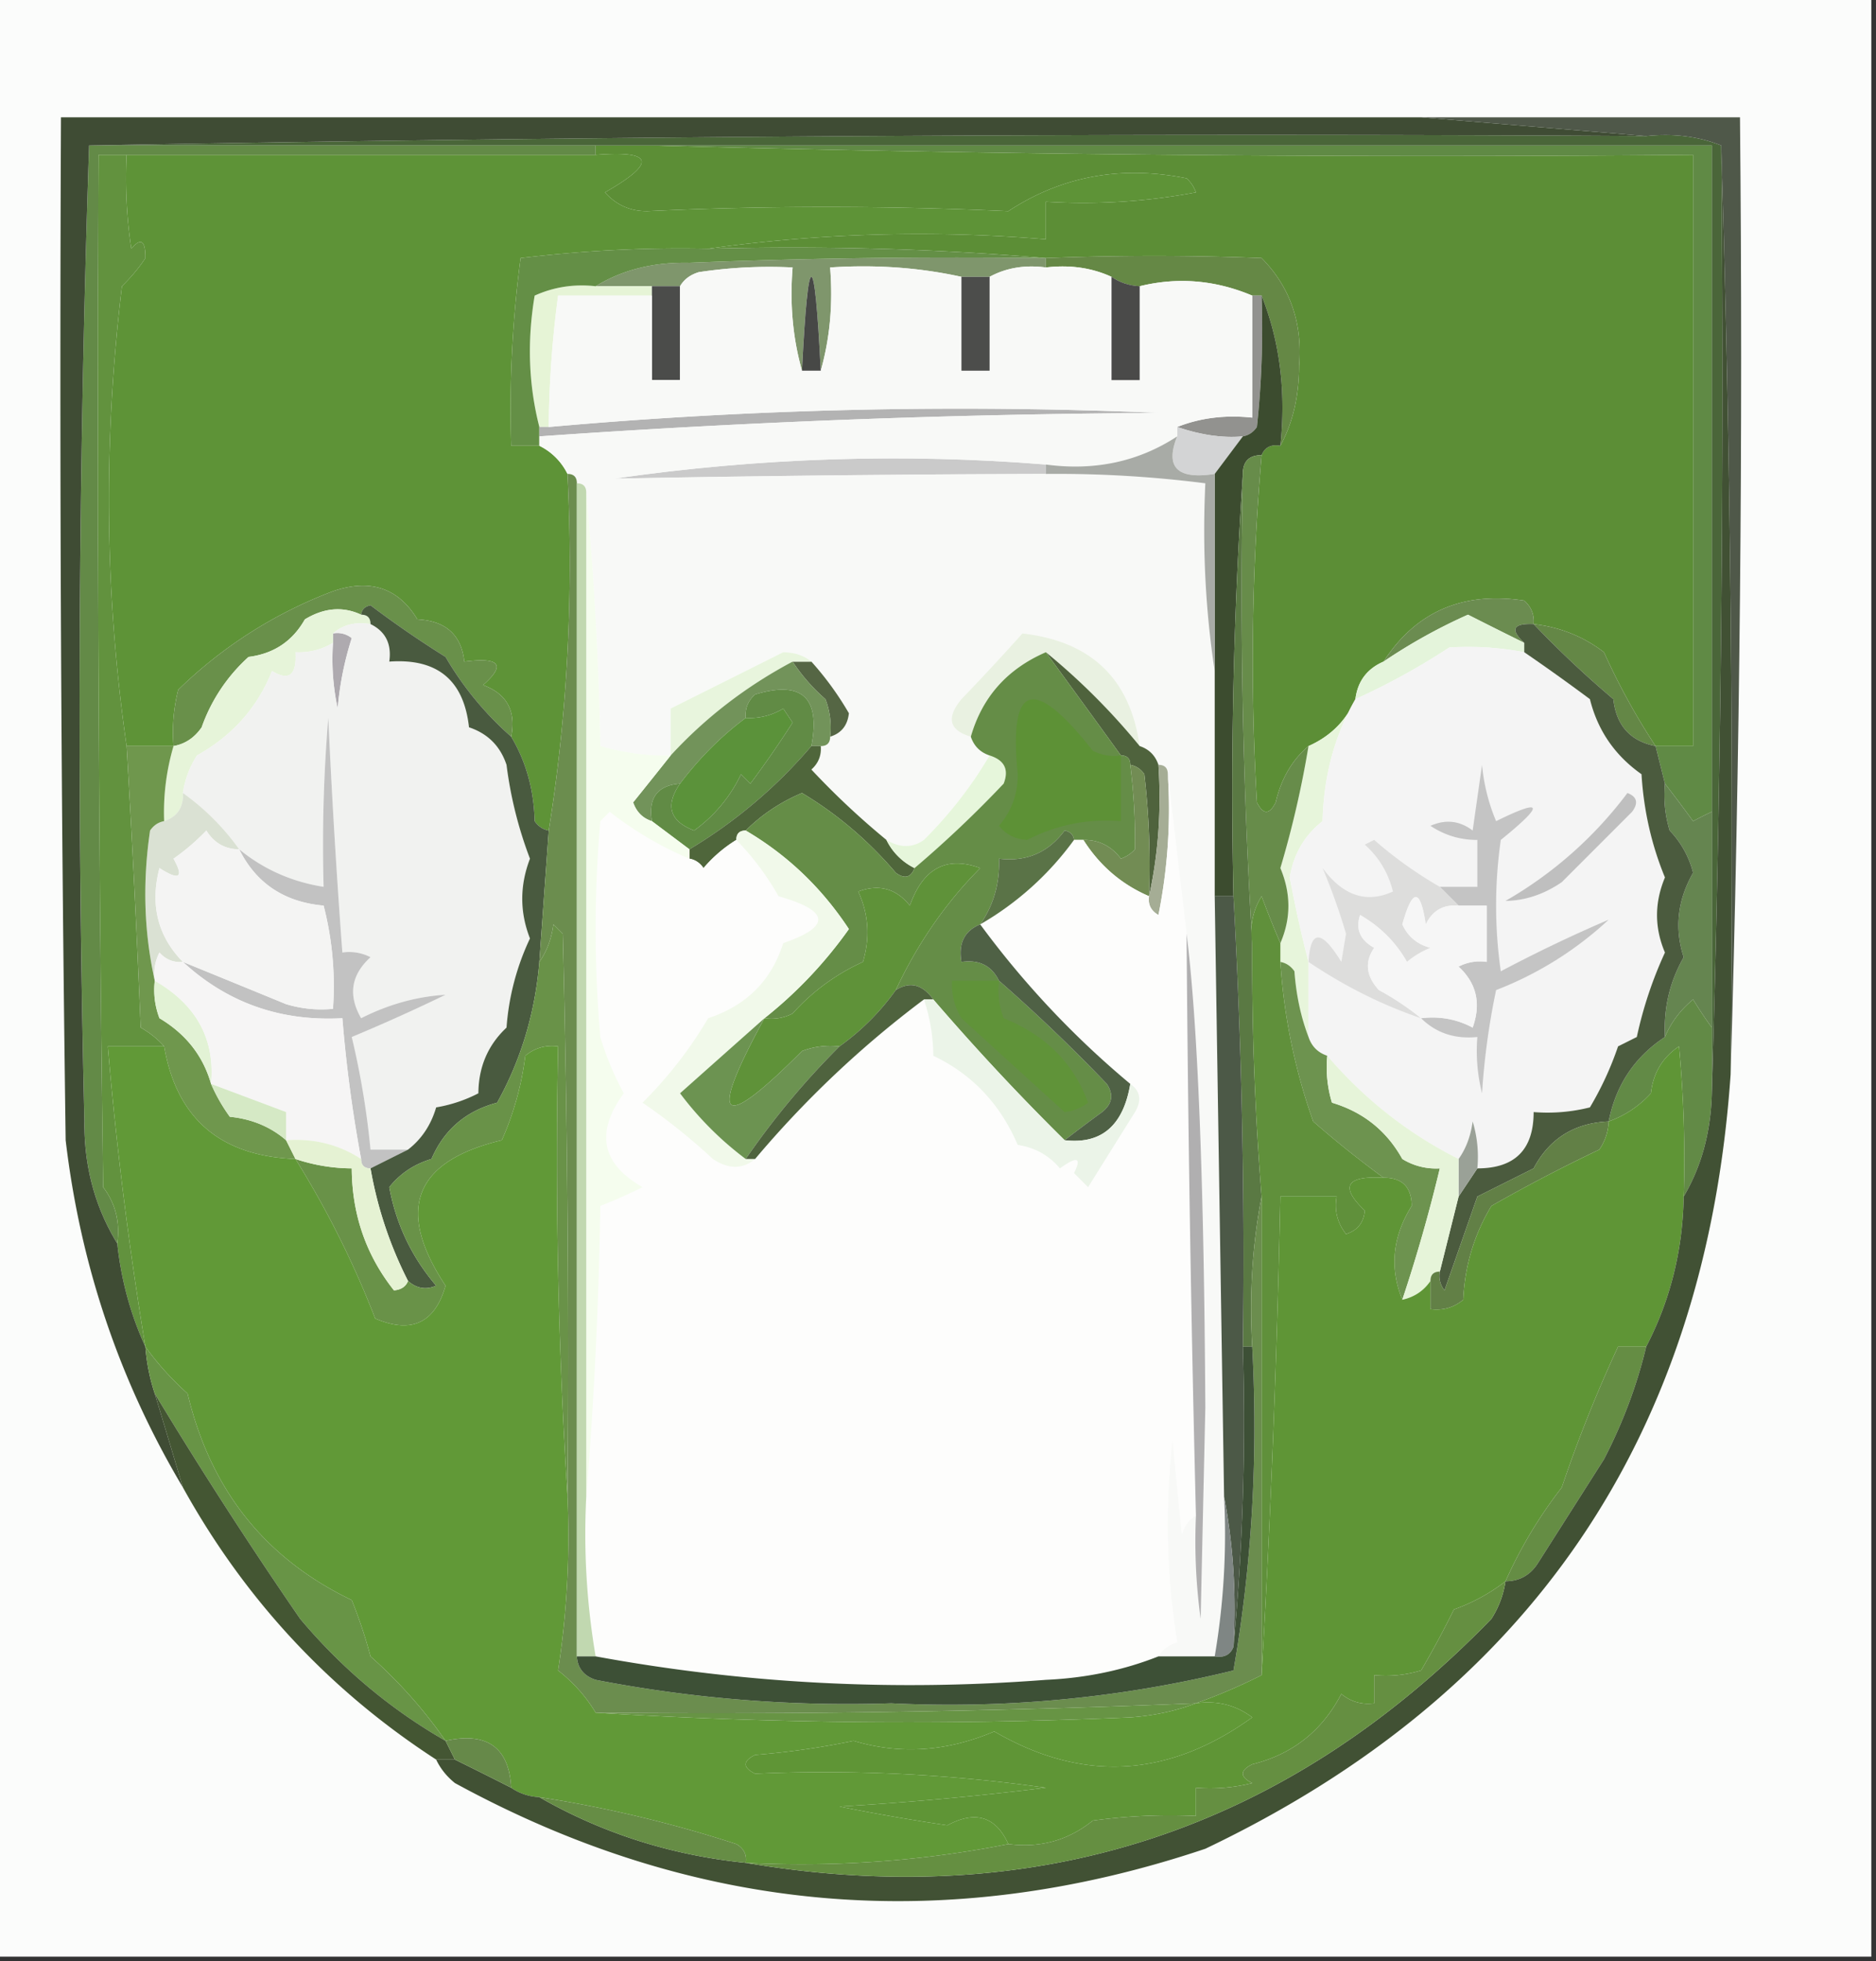 <svg xmlns="http://www.w3.org/2000/svg" width="200" height="209" style="shape-rendering:geometricPrecision;text-rendering:geometricPrecision;image-rendering:optimizeQuality;fill-rule:evenodd;clip-rule:evenodd"><rect width="100%" height="100%" fill="#333333" stroke="none"/><path style="opacity:1" fill="#fbfcfb" d="M-.5-.5h200v209H-.5V-.5z"/><path style="opacity:1" fill="#608a45" d="M69.5 15.5h113v71c-.65.304-1.317.637-2 1a173.333 173.333 0 0 0-3-4l-1-4h4v-63c-37.17.332-74.17-.002-111-1z"/><path style="opacity:1" fill="#5c8e36" d="M63.5 16.5v-1h6c36.83.998 73.83 1.332 111 1v63h-4a71.972 71.972 0 0 1-5.5-10c-2.194-1.678-4.694-2.678-7.5-3 .086-.996-.248-1.83-1-2.5-6.549-.997-11.549 1.17-15 6.5-1.762.762-2.762 2.096-3 4-.979 2.285-2.645 3.952-5 5-1.747 1.48-2.914 3.48-3.5 6-.667 1.333-1.333 1.333-2 0a255.257 255.257 0 0 1 .5-37c.342-.838 1.008-1.172 2-1 1.314-2.415 1.981-5.248 2-8.5.373-4.588-.96-8.422-4-11.5-7.608-.3-15.274-.3-23 0-11.822-.995-23.822-1.328-36-1a162.913 162.913 0 0 1 36-1v-4a64.873 64.873 0 0 0 16-1 3.647 3.647 0 0 0-1-1.5c-6.973-1.4-13.307-.234-19 3.5-13.048-.595-25.882-.595-38.5 0-1.812.007-3.312-.66-4.5-2 5.528-3.156 5.195-4.49-1-4z"/><path style="opacity:1" fill="#7f966c" d="M111.5 27.5v1c-2.235-.295-4.235.039-6 1h-3c-4.47-.986-9.137-1.32-14-1 .315 3.871-.018 7.538-1 11-.667-13.333-1.333-13.333-2 0-.982-3.462-1.315-7.129-1-11a50.441 50.441 0 0 0-10 .5c-.916.278-1.582.778-2 1.5h-9c2.855-1.75 6.189-2.584 10-2.5 12.662-.5 25.329-.667 38-.5z"/><path style="opacity:1" fill="#658845" d="M136.5 47.5c.613-5.77-.054-11.104-2-16h-1c-3.946-1.662-7.946-1.996-12-1a5.728 5.728 0 0 1-3-1c-2.107-.968-4.441-1.302-7-1v-1c7.726-.3 15.392-.3 23 0 3.04 3.078 4.373 6.912 4 11.5-.019 3.252-.686 6.085-2 8.5z"/><path style="opacity:1" fill="#4a6639" d="M9.5 15.5a6889.57 6889.57 0 0 1 166-1c2.885-.306 5.552.027 8 1 .332 33.837-.002 67.504-1 101v-101H9.5z"/><path style="opacity:1" fill="#e6f4d6" d="M63.5 30.5h6v1h-10c-.627 4.64-.96 9.307-1 14h-1c-1.148-4.481-1.315-9.148-.5-14 2.04-.923 4.208-1.256 6.5-1z"/><path style="opacity:1" fill="#648f46" d="M75.5 26.5c12.178-.328 24.178.005 36 1-12.671-.167-25.338 0-38 .5-3.811-.084-7.145.75-10 2.5-2.292-.256-4.46.077-6.5 1-.815 4.852-.648 9.519.5 14v2h-3c-.213-6.71.12-13.377 1-20a142.294 142.294 0 0 1 20-1z"/><path style="opacity:1" fill="#4b4c4a" d="M69.5 30.5h3v10h-3v-10z"/><path style="opacity:1" fill="#92928f" d="M133.5 31.5h1a98.433 98.433 0 0 1-.5 14c-.383.556-.883.89-1.5 1-2.135.194-4.468-.139-7-1 2.448-.973 5.115-1.306 8-1v-13z"/><path style="opacity:1" fill="#5e9337" d="M13.5 16.5h50c6.195-.49 6.528.844 1 4 1.188 1.34 2.688 2.007 4.5 2 12.618-.595 25.452-.595 38.5 0 5.693-3.734 12.027-4.9 19-3.5.457.414.791.914 1 1.5a64.873 64.873 0 0 1-16 1v4a162.913 162.913 0 0 0-36 1c-6.629-.14-13.295.194-20 1a122.207 122.207 0 0 0-1 20h3a6.541 6.541 0 0 1 3 3c.647 13.044-.02 25.71-2 38-.617-.11-1.117-.444-1.5-1-.08-3.33-.913-6.33-2.5-9 .535-2.739-.465-4.572-3-5.5 2.456-2.159 1.79-2.992-2-2.5-.309-2.846-1.975-4.346-5-4.5-2.04-3.362-5.04-4.362-9-3A47.738 47.738 0 0 0 19 73.5a18.436 18.436 0 0 0-.5 6h-5c-2.335-16.161-2.502-32.495-.5-49 1.013-.996 1.847-1.996 2.5-3 .018-1.873-.482-2.206-1.5-1a50.441 50.441 0 0 1-.5-10z"/><path style="opacity:1" fill="#638a47" d="M9.5 15.5h54v1h-53c-.167 36.668 0 73.335.5 110 1.319 1.75 1.819 3.75 1.5 6-2.377-3.879-3.543-8.213-3.5-13-.83-34.836-.664-69.502.5-104z"/><path style="opacity:1" fill="#b3b3b3" d="M57.5 46.5v-1h1a493.106 493.106 0 0 1 65-1.5c-22.036.124-44.036.957-66 2.5z"/><path style="opacity:1" fill="#d3d4d5" d="M125.5 45.5c2.532.861 4.865 1.194 7 1l-3 4c-3.991.628-5.324-.705-4-4v-1z"/><path style="opacity:1" fill="#cacaca" d="M111.5 49.5v1c-15.35.044-30.683.21-46 .5 15.44-2.228 30.774-2.728 46-1.5z"/><path style="opacity:1" fill="#f8f9f7" d="M85.5 39.5h2c.982-3.462 1.315-7.129 1-11 4.863-.32 9.53.014 14 1v10h3v-10c1.765-.961 3.765-1.295 6-1 2.559-.302 4.893.032 7 1v11h3v-10c4.054-.996 8.054-.662 12 1v13c-2.885-.306-5.552.027-8 1v1c-4.118 2.695-8.784 3.695-14 3-15.226-1.228-30.56-.728-46 1.5 15.317-.29 30.65-.456 46-.5 5.696-.053 11.362.28 17 1-.324 6.854.009 13.521 1 20v24l1 64a77.772 77.772 0 0 1-1 17h-6c.418-.722 1.084-1.222 2-1.5-1.146-7.086-1.312-14.253-.5-21.5l1 10c.278-.916.778-1.582 1.5-2a60.931 60.931 0 0 0 .5 11l.5-22.5c-.138-24.196-.804-41.029-2-50.5l-2-17c0-.667-.333-1-1-1-.333-1-1-1.667-2-2-1.001-7.166-5.168-11.166-12.5-12a266.124 266.124 0 0 1-6.5 7c-1.647 1.988-1.314 3.321 1 4 .333 1 1 1.667 2 2-1.903 3.249-4.237 6.249-7 9-1.226.863-2.56.863-4 0a84.022 84.022 0 0 1-8-7.5c.752-.67 1.086-1.504 1-2.5.667 0 1-.333 1-1 1.195-.366 1.861-1.199 2-2.5a32.894 32.894 0 0 0-4-5.5c-.774-.647-1.774-.98-3-1l-12 6v5c-2.399.063-4.899-.27-7.5-1a359.66 359.66 0 0 0-1.5-27c0-.667-.333-1-1-1 0-.667-.333-1-1-1a6.541 6.541 0 0 0-3-3v-1a1023.755 1023.755 0 0 1 66-2.5 493.106 493.106 0 0 0-65 1.5c.04-4.693.373-9.36 1-14h10v9h3v-10c.418-.722 1.084-1.222 2-1.5a50.441 50.441 0 0 1 10-.5c-.315 3.871.018 7.538 1 11z"/><path style="opacity:1" fill="#4a4a49" d="M118.5 29.5c.891.61 1.891.943 3 1v10h-3v-11z"/><path style="opacity:1" fill="#4c4d4b" d="M102.5 29.5h3v10h-3v-10z"/><path style="opacity:1" fill="#474846" d="M87.5 39.5h-2c.667-13.333 1.333-13.333 2 0z"/><path style="opacity:1" fill="#3c4c2f" d="M134.5 31.5c1.946 4.896 2.613 10.23 2 16-.992-.172-1.658.162-2 1-1.333 0-2 .667-2 2a507.055 507.055 0 0 0-1 45h-2v-45l3-4c.617-.11 1.117-.444 1.5-1 .499-4.655.666-9.322.5-14z"/><path style="opacity:1" fill="#6b8c50" d="M163.5 66.5c-2.198-.091-2.531.576-1 2a640.09 640.09 0 0 1-6-3 58.727 58.727 0 0 0-9 5c3.451-5.33 8.451-7.497 15-6.5.752.67 1.086 1.504 1 2.5z"/><path style="opacity:1" fill="#69904a" d="M54.5 78.5a34.38 34.38 0 0 1-7-8.5 110.517 110.517 0 0 1-8-5.5c-.607.124-.94.457-1 1-1.952-.908-3.952-.741-6 .5-1.313 2.326-3.313 3.66-6 4a18.287 18.287 0 0 0-5 7.5c-.765 1.112-1.765 1.779-3 2a18.436 18.436 0 0 1 .5-6A47.738 47.738 0 0 1 35.5 63c3.96-1.362 6.96-.362 9 3 3.025.154 4.691 1.654 5 4.5 3.79-.492 4.456.341 2 2.5 2.535.928 3.535 2.761 3 5.5z"/><path style="opacity:1" fill="#a8aba6" d="M125.5 46.5c-1.324 3.295.009 4.628 4 4v21c-.991-6.479-1.324-13.146-1-20a124.913 124.913 0 0 0-17-1v-1c5.216.695 9.882-.305 14-3z"/><path style="opacity:1" fill="#aeaaaf" d="M35.5 67.5a2.428 2.428 0 0 1 2 .5 33.995 33.995 0 0 0-1.5 7.5 24.939 24.939 0 0 1-.5-7v-1z"/><path style="opacity:1" fill="#564" d="M84.5 70.5h2a32.894 32.894 0 0 1 4 5.5c-.139 1.301-.805 2.134-2 2.5a8.434 8.434 0 0 0-.5-4 19.568 19.568 0 0 1-3.5-4z"/><path style="opacity:1" fill="#648746" d="M163.5 66.5c2.806.322 5.306 1.322 7.5 3a71.972 71.972 0 0 0 5.5 10c-2.688-.524-4.188-2.19-4.5-5a107.778 107.778 0 0 1-8.5-8z"/><path style="opacity:1" fill="#e4f4db" d="M162.5 68.5v1a31.608 31.608 0 0 0-8-.5 73.761 73.761 0 0 1-10 5.5c.238-1.904 1.238-3.238 3-4a58.727 58.727 0 0 1 9-5 640.09 640.09 0 0 0 6 3z"/><path style="opacity:1" fill="#4f5849" d="M151.5 12.5h34c.332 34.17-.002 68.17-1 102 .332-33.17-.002-66.17-1-99-2.448-.973-5.115-1.306-8-1l-24-2z"/><path style="opacity:1" fill="#e9f1e1" d="M121.5 79.5a70.877 70.877 0 0 0-10-10c-4.125 1.787-6.792 4.787-8 9-2.314-.679-2.647-2.012-1-4a266.124 266.124 0 0 0 6.5-7c7.332.834 11.499 4.834 12.5 12z"/><path style="opacity:1" fill="#4f633d" d="M111.5 69.5a70.877 70.877 0 0 1 10 10c1 .333 1.667 1 2 2 .319 4.863-.014 9.53-1 14a84.9 84.9 0 0 0-.5-13c-.383-.556-.883-.89-1.5-1 0-.667-.333-1-1-1-2.631-3.64-5.297-7.307-8-11z"/><path style="opacity:1" fill="#e8f5dd" d="M86.5 70.5h-2c-4.952 2.63-9.285 5.963-13 10v-5l12-6c1.226.02 2.226.353 3 1z"/><path style="opacity:1" fill="#72935a" d="M84.5 70.5a19.568 19.568 0 0 0 3.5 4 8.434 8.434 0 0 1 .5 4c0 .667-.333 1-1 1h-1c.993-5.175-1.007-7.009-6-5.5-.752.67-1.086 1.504-1 2.5-2.591 1.924-4.925 4.258-7 7-2.412.194-3.412 1.527-3 4-.978-.311-1.644-.978-2-2 1.357-1.686 2.69-3.352 4-5 3.715-4.037 8.048-7.37 13-10z"/><path style="opacity:1" fill="#62923e" d="M13.5 16.5c-.165 3.35.002 6.683.5 10 1.018-1.206 1.518-.873 1.5 1-.653 1.004-1.487 2.004-2.5 3-2.002 16.505-1.835 32.839.5 49 .59 9.99 1.09 19.99 1.5 30 .995.566 1.828 1.233 2.5 2h-6a403.688 403.688 0 0 0 4 32c-1.574-3.407-2.574-7.073-3-11 .319-2.25-.181-4.25-1.5-6-.5-36.665-.667-73.332-.5-110h3z"/><path style="opacity:1" fill="#3f4c34" d="m151.5 12.5 24 2a6889.57 6889.57 0 0 0-166 1 1805.977 1805.977 0 0 0-.5 104c-.043 4.787 1.123 9.121 3.5 13 .426 3.927 1.426 7.593 3 11a20.676 20.676 0 0 0 1 5c1.008 3.344 2.008 6.677 3 10-6.763-11.356-10.93-23.69-12.5-37-.5-36.332-.667-72.665-.5-109h145z"/><path style="opacity:1" fill="#e6f4d9" d="M38.5 65.5c.667 0 1 .333 1 1-1.599-.268-2.932.066-4 1v1c-1.208.734-2.541 1.067-4 1 .146 2.442-.687 3.11-2.5 2-1.55 3.89-4.216 6.89-8 9a10.123 10.123 0 0 0-1.5 4c.073 1.527-.594 2.527-2 3a24.93 24.93 0 0 1 1-8c1.235-.221 2.235-.888 3-2a18.287 18.287 0 0 1 5-7.5c2.687-.34 4.687-1.674 6-4 2.048-1.241 4.048-1.408 6-.5z"/><path style="opacity:1" fill="#5b923a" d="M72.5 83.5c2.075-2.742 4.409-5.076 7-7a6.845 6.845 0 0 0 4-1l1 1.5a112.16 112.16 0 0 1-4.5 6.5l-1-1a15.643 15.643 0 0 1-5 6c-2.61-1-3.11-2.667-1.5-5z"/><path style="opacity:1" fill="#618b45" d="M86.5 79.5a52.461 52.461 0 0 1-13 11l-4-3c-.412-2.473.588-3.806 3-4-1.61 2.333-1.11 4 1.5 5a15.643 15.643 0 0 0 5-6l1 1a112.16 112.16 0 0 0 4.5-6.5l-1-1.5a6.845 6.845 0 0 1-4 1c-.086-.996.248-1.83 1-2.5 4.993-1.509 6.993.325 6 5.5z"/><path style="opacity:1" fill="#4f663b" d="M86.5 79.5h1c.086.996-.248 1.83-1 2.5a84.022 84.022 0 0 0 8 7.5 6.541 6.541 0 0 0 3 3c-.397 1.025-1.063 1.192-2 .5-2.92-3.427-6.253-6.26-10-8.5-2.289.965-4.289 2.298-6 4-.667 0-1 .333-1 1-1.294.79-2.46 1.79-3.5 3-.383-.556-.883-.89-1.5-1v-1a52.461 52.461 0 0 0 13-11z"/><path style="opacity:1" fill="#e7f5db" d="M144.5 74.5c-2.217 3.867-3.383 8.2-3.5 13-1.924 1.509-3.091 3.509-3.5 6 .589 3.14 1.256 6.14 2 9v8c-.814-2.131-1.314-4.464-1.5-7-.383-.556-.883-.889-1.5-1v-2c1.139-2.624 1.139-5.29 0-8a105.998 105.998 0 0 0 3-13c2.355-1.048 4.021-2.715 5-5z"/><path style="opacity:1" fill="#f1f2f0" d="M35.5 67.5c1.068-.934 2.401-1.268 4-1 1.604.787 2.27 2.12 2 4 5.113-.368 7.946 1.966 8.5 7 2 .667 3.333 2 4 4a43.082 43.082 0 0 0 2.5 10c-1.097 2.862-1.097 5.695 0 8.5a26.706 26.706 0 0 0-2.5 9.5c-1.981 1.859-2.981 4.192-3 7a15.252 15.252 0 0 1-4.5 1.5c-.553 1.878-1.553 3.378-3 4.5h-4a87.203 87.203 0 0 0-2-12 193.804 193.804 0 0 0 10-4.5c-3.085.19-6.085 1.024-9 2.5-1.41-2.449-1.076-4.616 1-6.5a4.934 4.934 0 0 0-3-.5 851.631 851.631 0 0 1-1.5-25c-.5 5.99-.666 11.99-.5 18-3.404-.538-6.404-1.871-9-4a25.635 25.635 0 0 0-6-6 10.123 10.123 0 0 1 1.5-4c3.784-2.11 6.45-5.11 8-9 1.813 1.11 2.646.442 2.5-2 1.459.067 2.792-.266 4-1-.163 2.357.003 4.69.5 7a33.995 33.995 0 0 1 1.5-7.5 2.428 2.428 0 0 0-2-.5z"/><path style="opacity:1" fill="#a5ad95" d="M123.5 81.5c.667 0 1 .333 1 1a57.15 57.15 0 0 1-1 15c-.798-.457-1.131-1.124-1-2 .986-4.47 1.319-9.137 1-14z"/><path style="opacity:1" fill="#678c4a" d="M134.5 48.5a255.257 255.257 0 0 0-.5 37c.667 1.333 1.333 1.333 2 0 .586-2.52 1.753-4.52 3.5-6a105.998 105.998 0 0 1-3 13c1.139 2.71 1.139 5.376 0 8a112.088 112.088 0 0 1-2-5c-.952 1.545-1.285 3.212-1 5a625.297 625.297 0 0 1-1-50c0-1.333.667-2 2-2z"/><path style="opacity:1" fill="#dae1d3" d="M19.5 84.5a25.635 25.635 0 0 1 6 6c-1.517-.01-2.684-.677-3.5-2a23.591 23.591 0 0 1-3.5 3c1.13 2.03.63 2.363-1.5 1-1.02 3.92-.187 7.254 2.5 10-.996.086-1.83-.248-2.5-1a4.932 4.932 0 0 0-.5 3c-1.15-5.15-1.317-10.484-.5-16 .383-.556.883-.89 1.5-1 1.406-.473 2.073-1.473 2-3z"/><path style="opacity:1" fill="#728c54" d="M120.5 81.5c.617.11 1.117.444 1.5 1a84.9 84.9 0 0 1 .5 13c-2.927-1.257-5.261-3.257-7-6 1.643-.02 2.976.647 4 2a3.646 3.646 0 0 0 1.5-1 64.93 64.93 0 0 0-.5-9z"/><path style="opacity:1" fill="#e6f6db" d="M105.5 80.5c1.585.502 2.085 1.502 1.5 3a119.94 119.94 0 0 1-9.5 9 6.541 6.541 0 0 1-3-3c1.44.863 2.774.863 4 0 2.763-2.751 5.097-5.751 7-9z"/><path style="opacity:1" fill="#658d47" d="M111.5 69.5c2.703 3.693 5.369 7.36 8 11 .667 0 1 .333 1 1a64.93 64.93 0 0 1 .5 9c-.414.457-.914.79-1.5 1-1.024-1.353-2.357-2.02-4-2h-1c-.06-.543-.393-.876-1-1-1.746 2.354-4.079 3.354-7 3 .1 2.609-.567 4.942-2 7-1.676.683-2.343 2.017-2 4 1.88-.271 3.213.396 4 2a177.724 177.724 0 0 1 11.5 11c.749 1.135.583 2.135-.5 3a173.55 173.55 0 0 0-4 3 252.303 252.303 0 0 1-14-15c-1.165-1.609-2.499-1.943-4-1 2.317-4.954 5.317-9.287 9-13-3.598-1.315-6.098.019-7.5 4-1.466-1.825-3.3-2.325-5.5-1.5 1.102 2.4 1.269 4.9.5 7.5a22.505 22.505 0 0 0-7.5 5.5 4.934 4.934 0 0 1-3 .5 46.258 46.258 0 0 0 9-9.5c-2.886-4.388-6.553-7.888-11-10.5 1.711-1.702 3.711-3.035 6-4 3.747 2.24 7.08 5.073 10 8.5.937.692 1.603.525 2-.5a119.94 119.94 0 0 0 9.5-9c.585-1.498.085-2.498-1.5-3-1-.333-1.667-1-2-2 1.208-4.213 3.875-7.213 8-9z"/><path style="opacity:1" fill="#5d9136" d="M119.5 80.5v7c-3.525-.285-6.858.381-10 2-1.237-.056-2.237-.556-3-1.5 1.348-1.574 2.014-3.407 2-5.5-.987-9.729 1.68-10.562 8-2.5.948.483 1.948.65 3 .5z"/><path style="opacity:1" fill="#fdfdfc" d="m124.5 82.5 2 17c.148 20.67.482 41.337 1 62-.722.418-1.222 1.084-1.5 2l-1-10c-.812 7.247-.646 14.414.5 21.5-.916.278-1.582.778-2 1.5-3.733 1.477-7.733 2.311-12 2.5-16.153 1.249-32.153.416-48-2.5a77.766 77.766 0 0 1-1-17 474.586 474.586 0 0 0 1.5-31 54.48 54.48 0 0 0 4.5-2c-4.38-2.495-5.047-5.829-2-10a30.941 30.941 0 0 1-2.5-6 132.493 132.493 0 0 1 0-23l1-1c2.662 2.077 5.496 3.743 8.5 5 .617.11 1.117.444 1.5 1a14.692 14.692 0 0 1 3.5-3c1.722 1.753 3.222 3.753 4.5 6 5.473 1.553 5.64 3.22.5 5-1.253 3.982-3.92 6.649-8 8a44.684 44.684 0 0 1-7 9 64.1 64.1 0 0 1 7.5 6c1.677 1.108 3.177 1.108 4.5 0a108.539 108.539 0 0 1 18-17 19.24 19.24 0 0 1 1 6c4.132 1.968 7.132 5.135 9 9.5 1.829.273 3.329 1.107 4.5 2.5 1.84-1.333 2.34-1.166 1.5.5l1.5 1.5 5-8c.74-1.249.573-2.249-.5-3a96.558 96.558 0 0 1-16-17 32.257 32.257 0 0 0 10-9h1c1.739 2.743 4.073 4.743 7 6-.131.876.202 1.543 1 2a57.15 57.15 0 0 0 1-15z"/><path style="opacity:1" fill="#5a7347" d="M114.5 89.5a32.257 32.257 0 0 1-10 9c1.433-2.058 2.1-4.391 2-7 2.921.354 5.254-.646 7-3 .607.124.94.457 1 1z"/><path style="opacity:1" fill="#c2c2c2" d="m43.5 122.5-4 2c-.667 0-1-.333-1-1a145.902 145.902 0 0 1-2-15c-6.593.359-12.26-1.641-17-6 3.645 1.487 7.312 2.987 11 4.5 1.634.494 3.3.66 5 .5.26-3.74-.074-7.406-1-11-4.193-.376-7.193-2.376-9-6 2.596 2.129 5.596 3.462 9 4-.166-6.01 0-12.01.5-18 .378 8.348.878 16.681 1.5 25a4.934 4.934 0 0 1 3 .5c-2.076 1.884-2.41 4.051-1 6.5 2.915-1.476 5.915-2.31 9-2.5a193.804 193.804 0 0 1-10 4.5 87.203 87.203 0 0 1 2 12h4z"/><path style="opacity:1" fill="#495a3f" d="M38.5 65.5c.06-.543.393-.876 1-1a110.517 110.517 0 0 0 8 5.5 34.38 34.38 0 0 0 7 8.5c1.587 2.67 2.42 5.67 2.5 9 .383.556.883.89 1.5 1l-1 14c-.45 5.414-1.95 10.414-4.5 15-3.33.883-5.664 2.883-7 6-1.845.55-3.345 1.55-4.5 3 .73 3.961 2.397 7.461 5 10.5-1.077.47-2.077.303-3-.5a42.407 42.407 0 0 1-4-12l4-2c1.447-1.122 2.447-2.622 3-4.5a15.252 15.252 0 0 0 4.5-1.5c.019-2.808 1.019-5.141 3-7a26.706 26.706 0 0 1 2.5-9.5c-1.097-2.805-1.097-5.638 0-8.5a43.082 43.082 0 0 1-2.5-10c-.667-2-2-3.333-4-4-.554-5.034-3.387-7.368-8.5-7 .27-1.88-.396-3.213-2-4 0-.667-.333-1-1-1z"/><path style="opacity:1" fill="#f4f4f3" d="M25.5 90.5c1.807 3.624 4.807 5.624 9 6a34.298 34.298 0 0 1 1 11 12.93 12.93 0 0 1-5-.5 5933.974 5933.974 0 0 0-11-4.5c-2.687-2.746-3.52-6.08-2.5-10 2.13 1.363 2.63 1.03 1.5-1a23.591 23.591 0 0 0 3.5-3c.816 1.323 1.983 1.99 3.5 2z"/><path style="opacity:1" fill="#658550" d="M177.5 83.5a173.333 173.333 0 0 1 3 4c.683-.363 1.35-.696 2-1v23a44.093 44.093 0 0 1-2-3c-1.359 1.124-2.359 2.458-3 4-.153-3.077.514-5.911 2-8.5-1.004-3.057-.67-6.057 1-9a10.017 10.017 0 0 0-2.5-4.5 12.93 12.93 0 0 1-.5-5z"/><path style="opacity:1" fill="#f4f4f4" d="M162.5 69.5c2.246 1.534 4.58 3.2 7 5 .827 3.332 2.66 5.999 5.5 8 .238 3.874 1.071 7.54 2.5 11-1.127 2.691-1.127 5.358 0 8a43.133 43.133 0 0 0-3 9l-2 1a34.198 34.198 0 0 1-3 6.5 18.453 18.453 0 0 1-6 .5c0 4-2 6-6 6a12.93 12.93 0 0 0-.5-5c-.21 1.558-.71 2.891-1.5 4-5.362-2.693-10.029-6.36-14-11-1-.333-1.667-1-2-2v-8c-.744-2.86-1.411-5.86-2-9 .409-2.491 1.576-4.491 3.5-6 .117-4.8 1.283-9.133 3.5-13a73.761 73.761 0 0 0 10-5.5 31.608 31.608 0 0 1 8 .5z"/><path style="opacity:1" fill="#c4c4c4" d="M151.5 108.5c1.967-.239 3.801.094 5.5 1 .918-2.563.418-4.73-1.5-6.5a4.934 4.934 0 0 1 3-.5v-6h-3l-2-2h4v-5c-1.808.009-3.475-.491-5-1.5 1.612-.72 3.112-.554 4.5.5l1-7a20.204 20.204 0 0 0 1.5 6c5.046-2.482 5.213-1.815.5 2a49.226 49.226 0 0 0 0 14 154.613 154.613 0 0 1 11.5-5.5 37.35 37.35 0 0 1-12 7.5 77.007 77.007 0 0 0-1.5 11 18.453 18.453 0 0 1-.5-6c-2.398.241-4.398-.426-6-2z"/><path style="opacity:1" fill="#dddddc" d="m153.5 94.5 2 2c-1.624-.14-2.79.527-3.5 2-.579-3.886-1.412-3.886-2.5 0 .59 1.299 1.59 2.132 3 2.5a9.454 9.454 0 0 0-2.5 1.5c-1.193-2.105-2.86-3.772-5-5-.507 1.496-.007 2.663 1.5 3.5-1.035 1.507-.868 3.007.5 4.5a29.01 29.01 0 0 1 4.5 3c-4.155-1.411-8.155-3.411-12-6 .21-3.47 1.377-3.47 3.5 0l.5-3a65.54 65.54 0 0 0-2.5-7c2.18 2.955 4.68 3.788 7.5 2.5-.49-1.982-1.49-3.649-3-5l1-.5a44.011 44.011 0 0 0 7 5z"/><path style="opacity:1" fill="#bfbfbf" d="M173.5 84.5c1.025.397 1.192 1.063.5 2l-7.5 7.5c-1.902 1.301-3.902 1.968-6 2a43.003 43.003 0 0 0 13-11.5z"/><path style="opacity:1" fill="#4f6145" d="M104.5 98.5a96.558 96.558 0 0 0 16 17c-.748 4.452-3.082 6.452-7 6a173.55 173.55 0 0 1 4-3c1.083-.865 1.249-1.865.5-3a177.724 177.724 0 0 0-11.5-11c-.787-1.604-2.12-2.271-4-2-.343-1.983.324-3.317 2-4z"/><path style="opacity:1" fill="#f6f6f6" d="M155.5 96.5h3v6a4.934 4.934 0 0 0-3 .5c1.918 1.77 2.418 3.937 1.5 6.5-1.699-.906-3.533-1.239-5.5-1a29.01 29.01 0 0 0-4.5-3c-1.368-1.493-1.535-2.993-.5-4.5-1.507-.837-2.007-2.004-1.5-3.5 2.14 1.228 3.807 2.895 5 5a9.454 9.454 0 0 1 2.5-1.5c-1.41-.368-2.41-1.201-3-2.5 1.088-3.886 1.921-3.886 2.5 0 .71-1.473 1.876-2.14 3.5-2z"/><path style="opacity:1" fill="#5f9239" d="M95.5 105.5a25.647 25.647 0 0 1-6 6 8.43 8.43 0 0 0-4 .5c-8.728 8.761-10.062 7.595-4-3.5a4.934 4.934 0 0 0 3-.5 22.505 22.505 0 0 1 7.5-5.5c.769-2.6.602-5.1-.5-7.5 2.2-.825 4.034-.325 5.5 1.5 1.402-3.981 3.902-5.315 7.5-4-3.683 3.713-6.683 8.046-9 13z"/><path style="opacity:1" fill="#6f974d" d="M13.5 79.5h5a24.93 24.93 0 0 0-1 8c-.617.11-1.117.444-1.5 1-.817 5.516-.65 10.85.5 16a8.435 8.435 0 0 0 .5 4c2.82 1.681 4.654 4.015 5.5 7a18.489 18.489 0 0 0 2 3.5c2.345.236 4.345 1.07 6 2.5l1 2c-8.006-.309-12.673-4.309-14-12-.672-.767-1.505-1.434-2.5-2-.41-10.01-.91-20.01-1.5-30z"/><path style="opacity:1" fill="#b0afb0" d="M127.5 161.5c-.518-20.663-.852-41.33-1-62 1.196 9.471 1.862 26.304 2 50.5l-.5 22.5a60.931 60.931 0 0 1-.5-11z"/><path style="opacity:1" fill="#f1f9ea" d="M78.5 89.5c0-.667.333-1 1-1 4.447 2.612 8.114 6.112 11 10.5a46.258 46.258 0 0 1-9 9.5c-2.98 2.644-5.98 5.311-9 8a34.82 34.82 0 0 0 7 7h1c-1.323 1.108-2.823 1.108-4.5 0a64.1 64.1 0 0 0-7.5-6 44.684 44.684 0 0 0 7-9c4.08-1.351 6.747-4.018 8-8 5.14-1.78 4.973-3.447-.5-5-1.278-2.247-2.778-4.247-4.5-6z"/><path style="opacity:1" fill="#e2f2d5" d="M16.5 104.5c4.44 2.558 6.44 6.224 6 11-.846-2.985-2.68-5.319-5.5-7a8.435 8.435 0 0 1-.5-4z"/><path style="opacity:1" fill="#f6f5f5" d="M19.5 102.5c4.74 4.359 10.407 6.359 17 6a145.902 145.902 0 0 0 2 15c-2.383-1.546-5.05-2.213-8-2v-3l-8-3c.44-4.776-1.56-8.442-6-11a4.932 4.932 0 0 1 .5-3c.67.752 1.504 1.086 2.5 1z"/><path style="opacity:1" fill="#628a46" d="M182.5 109.5v7c-.111 4.142-1.111 7.808-3 11a128.507 128.507 0 0 0-.5-16c-1.755 1.17-2.755 2.837-3 5a11.105 11.105 0 0 1-4.5 3c.763-3.87 2.763-6.87 6-9 .641-1.542 1.641-2.876 3-4a44.093 44.093 0 0 0 2 3z"/><path style="opacity:1" fill="#5a7943" d="M132.5 50.5a625.297 625.297 0 0 0 1 50 315.832 315.832 0 0 0 1 27c-.988 5.14-1.321 10.474-1 16h-1a695.185 695.185 0 0 0-1-48 507.055 507.055 0 0 1 1-45z"/><path style="opacity:1" fill="#609339" d="M106.5 104.5a8.43 8.43 0 0 0 .5 4c4.454 1.787 7.454 4.787 9 9a4.933 4.933 0 0 1-2.5 1 4227.94 4227.94 0 0 1-11-10 6.846 6.846 0 0 1-1-4h5z"/><path style="opacity:1" fill="#6b8d4e" d="M60.5 50.5c.667 0 1 .333 1 1v125c.077 1.25.744 2.083 2 2.5a141.275 141.275 0 0 0 31.5 2.5 126.973 126.973 0 0 0 36.5-3.5c1.965-11.246 2.632-22.746 2-34.5-.321-5.526.012-10.86 1-16v51a60.379 60.379 0 0 1-7 3 1257.39 1257.39 0 0 1-64 1c-1.011-1.699-2.345-3.199-4-4.5a94.524 94.524 0 0 0 1-18.5c.167-20.003 0-40.003-.5-60l-1-1c-.21 1.558-.71 2.891-1.5 4l1-14c1.98-12.29 2.647-24.956 2-38z"/><path style="opacity:1" fill="#f5fdee" d="M62.5 52.5a359.66 359.66 0 0 1 1.5 27c2.601.73 5.101 1.063 7.5 1-1.31 1.648-2.643 3.314-4 5 .356 1.022 1.022 1.689 2 2l4 3v1c-3.004-1.257-5.838-2.923-8.5-5l-1 1a132.493 132.493 0 0 0 0 23 30.941 30.941 0 0 0 2.5 6c-3.047 4.171-2.38 7.505 2 10a54.48 54.48 0 0 1-4.5 2 474.586 474.586 0 0 1-1.5 31v-107z"/><path style="opacity:1" fill="#6c9351" d="M81.5 108.5c-6.062 11.095-4.728 12.261 4 3.5a8.43 8.43 0 0 1 4-.5 84.56 84.56 0 0 0-10 12 34.82 34.82 0 0 1-7-7c3.02-2.689 6.02-5.356 9-8z"/><path style="opacity:1" fill="#4b5b3e" d="M163.5 66.5a107.778 107.778 0 0 0 8.5 8c.312 2.81 1.812 4.476 4.5 5l1 4c-.16 1.7.006 3.366.5 5a10.017 10.017 0 0 1 2.5 4.5c-1.67 2.943-2.004 5.943-1 9-1.486 2.589-2.153 5.423-2 8.5-3.237 2.13-5.237 5.13-6 9-3.656.158-6.323 1.824-8 5l-6 3a21428.23 21428.23 0 0 1-3.5 10 2.428 2.428 0 0 1-.5-2l2-8 2-3c4 0 6-2 6-6a18.453 18.453 0 0 0 6-.5 34.198 34.198 0 0 0 3-6.5l2-1a43.133 43.133 0 0 1 3-9c-1.127-2.642-1.127-5.309 0-8-1.429-3.46-2.262-7.126-2.5-11-2.84-2.001-4.673-4.668-5.5-8-2.42-1.8-4.754-3.466-7-5v-1c-1.531-1.424-1.198-2.091 1-2z"/><path style="opacity:1" fill="#4f633e" d="M99.5 106.5h-1a108.539 108.539 0 0 0-18 17h-1a84.56 84.56 0 0 1 10-12 25.647 25.647 0 0 0 6-6c1.501-.943 2.835-.609 4 1z"/><path style="opacity:1" fill="#4c5947" d="M129.5 95.5h2a695.185 695.185 0 0 1 1 48c.328 10.846-.006 21.513-1 32 .321-5.526-.012-10.86-1-16l-1-64z"/><path style="opacity:1" fill="#6d934f" d="M136.5 102.5c.617.111 1.117.444 1.5 1 .186 2.536.686 4.869 1.5 7 .333 1 1 1.667 2 2a12.93 12.93 0 0 0 .5 5c3.332.997 5.832 2.997 7.5 6a6.846 6.846 0 0 0 4 1 168.368 168.368 0 0 1-4 14c-1.377-3.394-1.043-6.727 1-10-.016-2.016-1.016-3.016-3-3a110.79 110.79 0 0 1-7.5-6 62.907 62.907 0 0 1-3.5-17z"/><path style="opacity:1" fill="#9aa197" d="m157.5 124.5-2 3v-4c.79-1.109 1.29-2.442 1.5-4a12.93 12.93 0 0 1 .5 5z"/><path style="opacity:1" fill="#ebf4e8" d="M98.5 106.5h1a252.303 252.303 0 0 0 14 15c3.918.452 6.252-1.548 7-6 1.073.751 1.24 1.751.5 3l-5 8-1.5-1.5c.84-1.666.34-1.833-1.5-.5-1.171-1.393-2.671-2.227-4.5-2.5-1.868-4.365-4.868-7.532-9-9.5a19.24 19.24 0 0 0-1-6z"/><path style="opacity:1" fill="#60903b" d="M136.5 100.5v2a62.907 62.907 0 0 0 3.5 17 110.79 110.79 0 0 0 7.5 6c-4.015-.224-4.681.943-2 3.5-.113 1.28-.78 2.113-2 2.5-.929-1.189-1.262-2.522-1-4h-6c-.365 17.17-1.032 34.17-2 51v-51a315.832 315.832 0 0 1-1-27c-.285-1.788.048-3.455 1-5 .67 1.791 1.337 3.458 2 5z"/><path style="opacity:1" fill="#e6f4d9" d="M141.5 112.5c3.971 4.64 8.638 8.307 14 11v4l-2 8c-.667 0-1 .333-1 1-.722 1.051-1.722 1.718-3 2a168.368 168.368 0 0 0 4-14 6.846 6.846 0 0 1-4-1c-1.668-3.003-4.168-5.003-7.5-6a12.93 12.93 0 0 1-.5-5z"/><path style="opacity:1" fill="#628046" d="M171.5 119.5a5.576 5.576 0 0 1-1 3 172.622 172.622 0 0 0-11.5 6c-1.846 3.069-2.846 6.402-3 10-1.011.837-2.178 1.17-3.5 1v-3c0-.667.333-1 1-1a2.428 2.428 0 0 0 .5 2c1.166-3.328 2.332-6.661 3.5-10l6-3c1.677-3.176 4.344-4.842 8-5z"/><path style="opacity:1" fill="#699248" d="M60.5 159.5a576.585 576.585 0 0 1-1-48c-1.322-.17-2.489.163-3.5 1a31.824 31.824 0 0 1-2.5 9c-9.358 2.236-11.358 7.402-6 15.5-1.132 3.982-3.632 5.149-7.5 3.5a101.172 101.172 0 0 0-8.5-17c1.935.65 3.935.983 6 1 .028 4.921 1.528 9.254 4.5 13 .765-.07 1.265-.403 1.5-1 .923.803 1.923.97 3 .5-2.603-3.039-4.27-6.539-5-10.5 1.155-1.45 2.655-2.45 4.5-3 1.336-3.117 3.67-5.117 7-6 2.55-4.586 4.05-9.586 4.5-15 .79-1.109 1.29-2.442 1.5-4l1 1c.5 19.997.667 39.997.5 60z"/><path style="opacity:1" fill="#619937" d="M17.5 111.5c1.327 7.691 5.994 11.691 14 12a101.172 101.172 0 0 1 8.5 17c3.868 1.649 6.368.482 7.5-3.5-5.358-8.098-3.358-13.264 6-15.5a31.824 31.824 0 0 0 2.5-9c1.011-.837 2.178-1.17 3.5-1a576.585 576.585 0 0 0 1 48 94.524 94.524 0 0 1-1 18.5c1.655 1.301 2.989 2.801 4 4.5a543.556 543.556 0 0 0 57 .5c2.536-.186 4.869-.686 7-1.5 2.25-.319 4.25.181 6 1.5-8.955 6.459-18.122 6.959-27.5 1.5-5.045 2.15-10.045 2.483-15 1a84.773 84.773 0 0 1-10.5 1.5c-1.333.667-1.333 1.333 0 2a167.925 167.925 0 0 1 31 1.5 341.918 341.918 0 0 1-22 2c3.825.765 7.658 1.432 11.5 2 2.994-1.612 5.161-.945 6.5 2-9.136 1.812-18.469 2.479-28 2 .13-.876-.203-1.543-1-2a133.387 133.387 0 0 0-21-5 5.727 5.727 0 0 1-3-1c-.235-4.303-2.569-5.97-7-5-2.25-3.258-4.917-6.258-8-9a51.28 51.28 0 0 0-2-6c-9.229-4.419-15.062-11.752-17.5-22-1.736-1.563-3.236-3.23-4.5-5a403.688 403.688 0 0 1-4-32h6z"/><path style="opacity:1" fill="#e5f2d3" d="M30.5 121.5c2.95-.213 5.617.454 8 2 0 .667.333 1 1 1a42.407 42.407 0 0 0 4 12c-.235.597-.735.93-1.5 1-2.972-3.746-4.472-8.079-4.5-13a19.222 19.222 0 0 1-6-1l-1-2z"/><path style="opacity:1" fill="#d5e9c5" d="m22.5 115.5 8 3v3c-1.655-1.43-3.655-2.264-6-2.5a18.489 18.489 0 0 1-2-3.5z"/><path style="opacity:1" fill="#c1d8b0" d="M61.5 51.5c.667 0 1 .333 1 1v107a77.766 77.766 0 0 0 1 17h-2v-125z"/><path style="opacity:1" fill="#5f9536" d="M179.5 127.5c-.103 5.745-1.436 11.078-4 16h-3a146.703 146.703 0 0 0-6 15 48.5 48.5 0 0 0-6 10 19.841 19.841 0 0 1-5.5 3 99.747 99.747 0 0 1-3.5 6.5 12.93 12.93 0 0 1-5 .5v3c-1.322.17-2.489-.163-3.5-1-2.047 3.937-5.214 6.437-9.5 7.5-1.333.667-1.333 1.333 0 2a18.453 18.453 0 0 1-6 .5v3a60.931 60.931 0 0 0-11 .5c-2.607 2.105-5.607 2.938-9 2.5-1.339-2.945-3.506-3.612-6.5-2a230.559 230.559 0 0 1-11.5-2 341.918 341.918 0 0 0 22-2 167.925 167.925 0 0 0-31-1.5c-1.333-.667-1.333-1.333 0-2 3.54-.282 7.04-.782 10.5-1.5 4.955 1.483 9.955 1.15 15-1 9.378 5.459 18.545 4.959 27.5-1.5-1.75-1.319-3.75-1.819-6-1.5a60.379 60.379 0 0 0 7-3c.968-16.83 1.635-33.83 2-51h6c-.262 1.478.071 2.811 1 4 1.22-.387 1.887-1.22 2-2.5-2.681-2.557-2.015-3.724 2-3.5 1.984-.016 2.984.984 3 3-2.043 3.273-2.377 6.606-1 10 1.278-.282 2.278-.949 3-2v3c1.322.17 2.489-.163 3.5-1 .154-3.598 1.154-6.931 3-10a172.622 172.622 0 0 1 11.5-6 5.576 5.576 0 0 0 1-3 11.105 11.105 0 0 0 4.5-3c.245-2.163 1.245-3.83 3-5 .499 5.323.666 10.656.5 16z"/><path style="opacity:1" fill="#658d44" d="M175.5 143.5c-.983 4.107-2.483 8.107-4.5 12l-7 11c-.816 1.323-1.983 1.989-3.5 2a48.5 48.5 0 0 1 6-10 146.703 146.703 0 0 1 6-15h3z"/><path style="opacity:1" fill="#415134" d="M183.5 15.5a2450.64 2450.64 0 0 1 1 99c-2.658 38.472-21.325 65.972-56 82.5-27.722 9.308-54.388 6.975-80-7-.88-.708-1.547-1.542-2-2.5h2c1.983.971 3.983 1.971 6 3 .891.61 1.891.943 3 1 6.73 3.856 14.063 6.19 22 7 31.081 5.251 57.581-3.416 79.5-26a10.134 10.134 0 0 0 1.5-4c1.517-.011 2.684-.677 3.5-2l7-11c2.017-3.893 3.517-7.893 4.5-12 2.564-4.922 3.897-10.255 4-16 1.889-3.192 2.889-6.858 3-11a2550.766 2550.766 0 0 0 1-101z"/><path style="opacity:1" fill="#7f8684" d="M130.5 159.5c.988 5.14 1.321 10.474 1 16-.342.838-1.008 1.172-2 1a77.772 77.772 0 0 0 1-17z"/><path style="opacity:1" fill="#689446" d="M15.5 143.5c1.264 1.77 2.764 3.437 4.5 5 2.438 10.248 8.271 17.581 17.5 22a51.28 51.28 0 0 1 2 6c3.083 2.742 5.75 5.742 8 9-5.879-3.37-11.045-7.703-15.5-13a482.593 482.593 0 0 1-15.5-24 20.676 20.676 0 0 1-1-5z"/><path style="opacity:1" fill="#445633" d="M16.5 148.5a482.593 482.593 0 0 0 15.5 24c4.455 5.297 9.621 9.63 15.5 13l1 2h-2c-11.38-7.382-20.38-17.048-27-29-.992-3.323-1.992-6.656-3-10z"/><path style="opacity:1" fill="#3d5036" d="M132.5 143.5h1c.632 11.754-.035 23.254-2 34.5a126.973 126.973 0 0 1-36.5 3.5 141.275 141.275 0 0 1-31.5-2.5c-1.256-.417-1.923-1.25-2-2.5h2c15.847 2.916 31.847 3.749 48 2.5 4.267-.189 8.267-1.023 12-2.5h6c.992.172 1.658-.162 2-1 .994-10.487 1.328-21.154 1-32z"/><path style="opacity:1" fill="#679444" d="M127.5 181.5c-2.131.814-4.464 1.314-7 1.5a543.556 543.556 0 0 1-57-.5c21.347.21 42.68-.124 64-1z"/><path style="opacity:1" fill="#668949" d="M47.5 185.5c4.431-.97 6.765.697 7 5a407.042 407.042 0 0 0-6-3l-1-2z"/><path style="opacity:1" fill="#658f41" d="M160.5 168.5a10.134 10.134 0 0 1-1.5 4c-21.919 22.584-48.419 31.251-79.5 26 9.531.479 18.864-.188 28-2 3.393.438 6.393-.395 9-2.5a60.931 60.931 0 0 1 11-.5v-3a18.453 18.453 0 0 0 6-.5c-1.333-.667-1.333-1.333 0-2 4.286-1.063 7.453-3.563 9.5-7.5 1.011.837 2.178 1.17 3.5 1v-3a12.93 12.93 0 0 0 5-.5 99.747 99.747 0 0 0 3.5-6.5 19.841 19.841 0 0 0 5.5-3z"/><path style="opacity:1" fill="#668d45" d="M57.5 191.5a133.387 133.387 0 0 1 21 5c.797.457 1.13 1.124 1 2-7.937-.81-15.27-3.144-22-7z"/></svg>